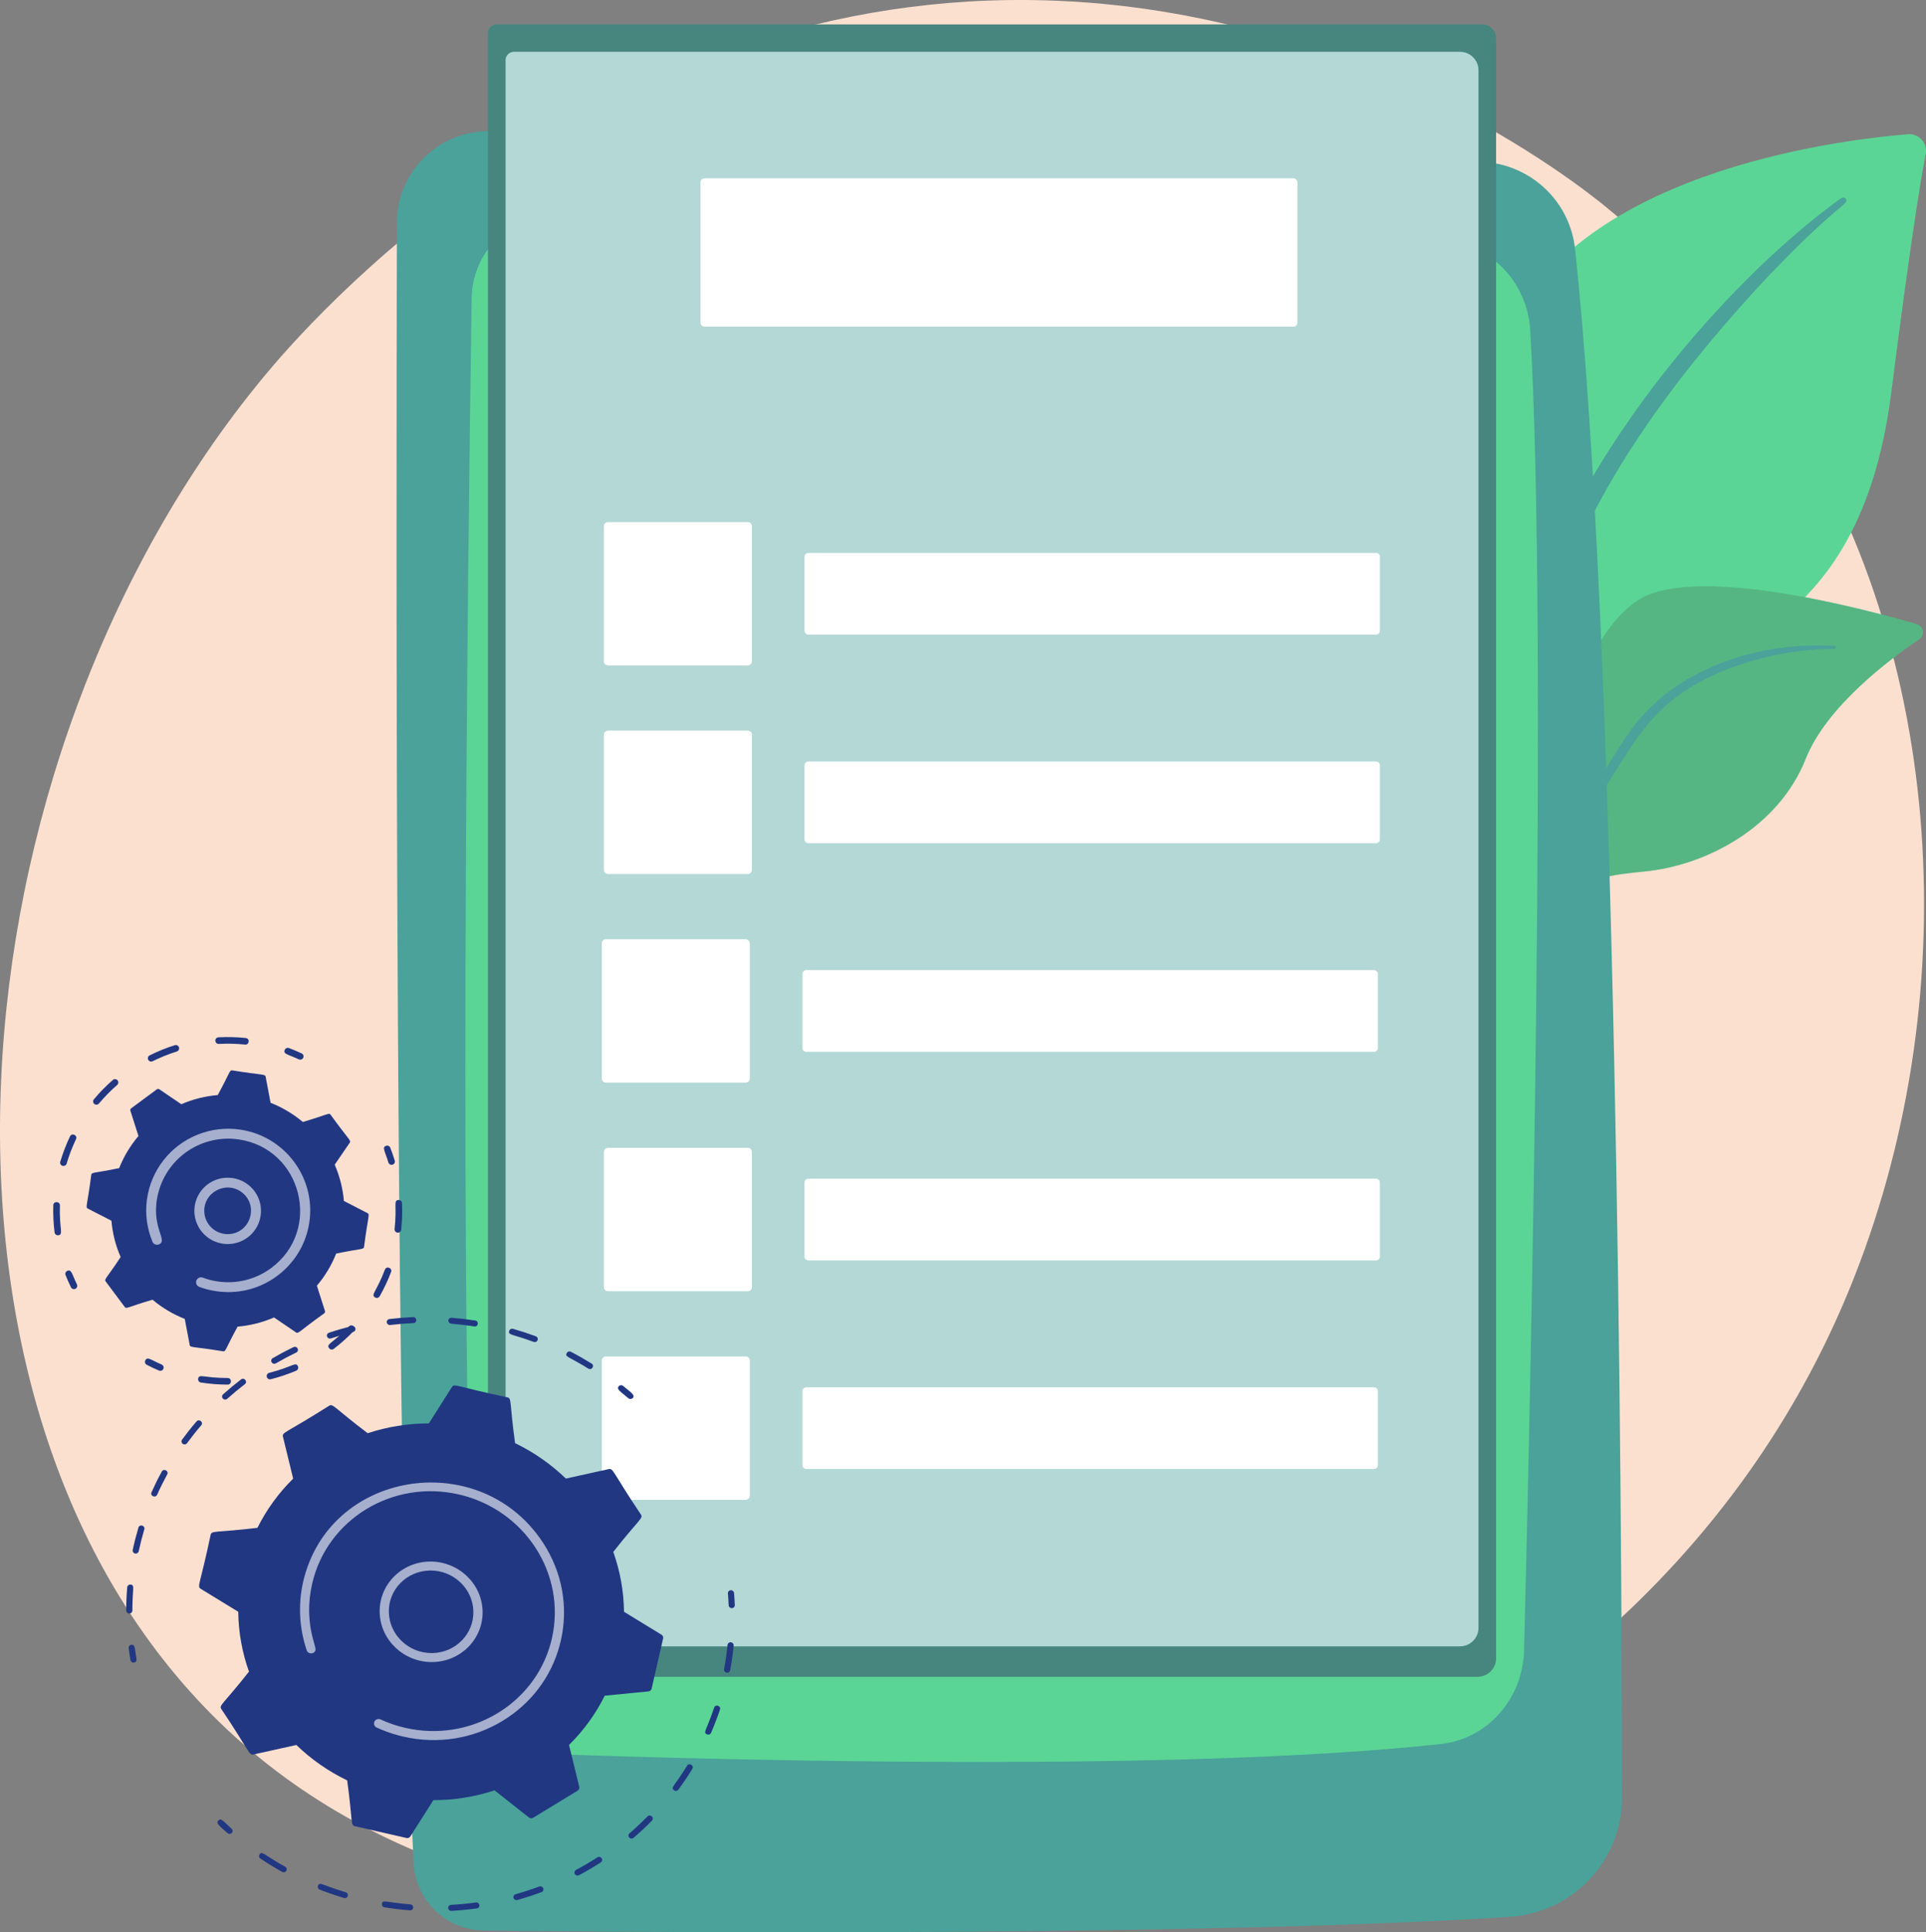 <svg width="302" height="303" viewBox="0 0 302 303" fill="none" xmlns="http://www.w3.org/2000/svg">
<rect x="0" y="0" width="302" height="303" fill="#808080" stroke="none"/>
<g clip-path="url(#clip0)">
<path d="M289.044 204.415C258.481 275.574 177.806 306.137 114.595 300.927C97.336 299.504 62.61 296.641 35.496 271.1C-16.575 222.054 -8.555 119.525 41.291 59.164C47.711 51.389 92.143 -0.692 161.384 0.005C212.078 0.516 247.66 29.041 251.988 32.595C257.453 37.084 269.509 47.751 280.373 64.675C305.898 104.439 308.143 159.952 289.044 204.415Z" fill="#FBE0D0"/>
<path d="M237.754 142.698C237.754 142.698 239.958 115.151 253.429 109.108C266.9 103.066 291.538 100.962 296.55 61.602C299.483 38.553 301.112 28.516 301.951 24.152C302.028 23.755 302.012 23.346 301.904 22.957C301.796 22.568 301.599 22.209 301.329 21.908C301.058 21.608 300.721 21.374 300.345 21.224C299.968 21.075 299.562 21.015 299.158 21.048C286.888 22.064 246.83 27.324 235.867 53.053C222.872 83.556 237.754 142.698 237.754 142.698Z" fill="#5BD595"/>
<path d="M288.709 31.062C274.278 41.434 256.843 60.626 246.54 80.553C245.14 83.868 241.325 90.834 238.652 103.627C236.343 114.291 235.744 125.745 236.396 133.443C236.415 133.676 236.527 133.892 236.707 134.044C236.887 134.195 237.119 134.269 237.354 134.249C238.193 134.178 238.176 133.285 238.165 133.312C237.865 120.252 240.216 104.278 245.485 90.19C252.141 72.911 264.655 56.784 277.264 43.312L278.56 41.987C288.294 31.884 290.111 31.989 289.388 31.14C289.305 31.045 289.189 30.985 289.063 30.97C288.938 30.956 288.811 30.989 288.709 31.062Z" fill="#4AA29A"/>
<path d="M211.843 193.423C210.037 194.084 230.376 173.403 239.696 138.587C244.088 122.18 246.298 101.284 256.676 94.219C265.313 88.335 291.889 95.357 300.565 97.879C300.808 97.949 301.026 98.087 301.193 98.276C301.36 98.465 301.47 98.698 301.509 98.946C301.548 99.195 301.516 99.45 301.415 99.681C301.315 99.912 301.15 100.11 300.941 100.252C296.333 103.361 286.395 110.788 283.154 118.973C278.884 129.763 267.543 135.736 257.849 136.668C248.155 137.6 242.67 138.909 236.471 153.556C230.273 168.203 216.971 191.539 211.843 193.423Z" fill="#5BD595"/>
<path opacity="0.2" d="M211.843 193.423C210.037 194.084 230.376 173.403 239.696 138.587C244.088 122.18 246.298 101.284 256.676 94.219C265.313 88.335 291.889 95.357 300.565 97.879C300.808 97.949 301.026 98.087 301.193 98.276C301.36 98.465 301.47 98.698 301.509 98.946C301.548 99.195 301.516 99.45 301.415 99.681C301.315 99.912 301.15 100.11 300.941 100.252C296.333 103.361 286.395 110.788 283.154 118.973C278.884 129.763 267.543 135.736 257.849 136.668C248.155 137.6 242.67 138.909 236.471 153.556C230.273 168.203 216.971 191.539 211.843 193.423Z" fill="#404040"/>
<path d="M287.635 101.288C276.307 100.593 263.668 104.468 256.524 113.447L255.848 114.304C254.285 116.317 245.104 130.823 239.57 143.063C239.554 143.099 239.544 143.138 239.543 143.178C239.542 143.218 239.548 143.258 239.563 143.295C239.577 143.332 239.598 143.366 239.625 143.395C239.653 143.424 239.686 143.447 239.722 143.463C239.794 143.494 239.875 143.497 239.949 143.471C240.023 143.444 240.084 143.391 240.12 143.322C243.802 136.465 248.965 127.822 253.03 121.381C257.405 114.347 260.448 109.586 269.166 105.632C278.851 101.402 287.645 101.771 287.619 101.774C287.682 101.772 287.741 101.747 287.785 101.703C287.829 101.659 287.855 101.6 287.857 101.538C287.859 101.476 287.837 101.416 287.796 101.369C287.754 101.323 287.697 101.294 287.635 101.288Z" fill="#4AA29A"/>
<path d="M75.374 20.618C71.793 20.931 68.46 22.568 66.029 25.206C63.599 27.844 62.248 31.292 62.24 34.873C62.111 80.256 61.898 236.792 64.867 292.197C65.018 295.024 66.244 297.687 68.296 299.646C70.348 301.605 73.072 302.711 75.914 302.741C105.099 303.054 189.048 303.628 236.707 300.592C241.487 300.292 245.973 298.188 249.251 294.707C252.528 291.227 254.35 286.634 254.345 281.862C254.288 234.232 253.523 100.279 246.973 39.05C246.593 35.496 244.976 32.186 242.403 29.695C239.829 27.205 236.461 25.69 232.884 25.415C201.053 22.941 116.527 17.052 75.374 20.618Z" fill="#4AA29A"/>
<path d="M73.957 46.767C73.384 85.587 71.752 214.727 74.6 262.39C75.017 269.357 80.45 274.857 87.158 275.09C114.777 276.049 185.602 277.904 225.96 273.481C233.227 272.685 238.779 266.41 238.974 258.813C239.984 219.196 242.71 98.917 239.942 51.787C239.5 44.268 233.734 38.269 226.505 37.784C196.6 35.776 119.807 31.147 85.494 33.996C79.046 34.529 74.056 40.045 73.957 46.767Z" fill="#5BD595"/>
<path d="M140.685 27.367C140.696 27.882 140.904 28.374 141.268 28.741C141.632 29.108 142.123 29.322 142.641 29.338C147.954 29.498 162.926 29.955 169.618 30.195C169.925 30.206 170.232 30.147 170.513 30.022C170.795 29.897 171.044 29.71 171.241 29.474C171.439 29.239 171.58 28.962 171.654 28.664C171.727 28.366 171.732 28.055 171.667 27.755C171.644 27.714 171.472 26.066 169.782 25.949C165.256 25.635 151.599 24.79 142.576 25.309C140.728 25.416 140.627 27.515 140.685 27.367Z" fill="#1F5AA9"/>
<path d="M77.895 3.832H232.416C232.992 3.832 233.545 4.06 233.953 4.466C234.36 4.872 234.589 5.422 234.589 5.996V260.05C234.589 260.817 234.283 261.553 233.738 262.095C233.194 262.638 232.455 262.943 231.685 262.943H79.416C78.645 262.943 77.907 262.638 77.362 262.095C76.818 261.553 76.512 260.817 76.512 260.05V5.211C76.512 4.845 76.657 4.495 76.917 4.236C77.176 3.978 77.528 3.832 77.895 3.832Z" fill="#4AA29A"/>
<path opacity="0.3" d="M77.895 3.832H232.416C232.992 3.832 233.545 4.06 233.953 4.466C234.36 4.872 234.589 5.422 234.589 5.996V260.05C234.589 260.817 234.283 261.553 233.738 262.095C233.194 262.638 232.455 262.943 231.685 262.943H79.416C78.645 262.943 77.907 262.638 77.362 262.095C76.818 261.553 76.512 260.817 76.512 260.05V5.211C76.512 4.845 76.657 4.495 76.917 4.236C77.176 3.978 77.528 3.832 77.895 3.832Z" fill="#404040"/>
<path d="M80.583 8.125H228.924C229.694 8.125 230.433 8.43 230.977 8.972C231.522 9.515 231.828 10.25 231.828 11.018V255.278C231.828 256.045 231.522 256.781 230.977 257.323C230.433 257.866 229.694 258.17 228.924 258.17H82.183C81.413 258.17 80.674 257.866 80.13 257.323C79.585 256.781 79.279 256.045 79.279 255.278V9.424C79.279 9.079 79.417 8.749 79.661 8.505C79.906 8.262 80.237 8.125 80.583 8.125Z" fill="#4AA29A"/>
<path opacity="0.58" d="M80.583 8.125H228.924C229.694 8.125 230.433 8.43 230.977 8.972C231.522 9.515 231.828 10.25 231.828 11.018V255.278C231.828 256.045 231.522 256.781 230.977 257.323C230.433 257.866 229.694 258.17 228.924 258.17H82.183C81.413 258.17 80.674 257.866 80.13 257.323C79.585 256.781 79.279 256.045 79.279 255.278V9.424C79.279 9.079 79.417 8.749 79.661 8.505C79.906 8.262 80.237 8.125 80.583 8.125Z" fill="white"/>
<path d="M202.793 27.963H110.483C110.124 27.963 109.834 28.252 109.834 28.609V50.585C109.834 50.942 110.124 51.231 110.483 51.231H202.793C203.151 51.231 203.441 50.942 203.441 50.585V28.609C203.441 28.252 203.151 27.963 202.793 27.963Z" fill="white"/>
<path d="M215.447 152.125H126.428C126.095 152.125 125.824 152.394 125.824 152.727V164.339C125.824 164.671 126.095 164.941 126.428 164.941H215.447C215.78 164.941 216.051 164.671 216.051 164.339V152.727C216.051 152.394 215.78 152.125 215.447 152.125Z" fill="white"/>
<path d="M116.927 147.289H95.004C94.648 147.289 94.359 147.576 94.359 147.931V169.132C94.359 169.487 94.648 169.774 95.004 169.774H116.927C117.282 169.774 117.571 169.487 117.571 169.132V147.931C117.571 147.576 117.282 147.289 116.927 147.289Z" fill="white"/>
<path d="M215.771 119.414H126.752C126.419 119.414 126.148 119.683 126.148 120.016V131.628C126.148 131.961 126.419 132.23 126.752 132.23H215.771C216.105 132.23 216.375 131.961 216.375 131.628V120.016C216.375 119.683 216.105 119.414 215.771 119.414Z" fill="white"/>
<path d="M117.253 114.578H95.33C94.974 114.578 94.686 114.865 94.686 115.22V136.421C94.686 136.776 94.974 137.063 95.33 137.063H117.253C117.609 137.063 117.897 136.776 117.897 136.421V115.22C117.897 114.865 117.609 114.578 117.253 114.578Z" fill="white"/>
<path d="M215.447 217.545H126.428C126.095 217.545 125.824 217.814 125.824 218.147V229.759C125.824 230.091 126.095 230.361 126.428 230.361H215.447C215.78 230.361 216.051 230.091 216.051 229.759V218.147C216.051 217.814 215.78 217.545 215.447 217.545Z" fill="white"/>
<path d="M116.927 212.711H95.004C94.648 212.711 94.359 212.998 94.359 213.353V234.554C94.359 234.908 94.648 235.196 95.004 235.196H116.927C117.282 235.196 117.571 234.908 117.571 234.554V213.353C117.571 212.998 117.282 212.711 116.927 212.711Z" fill="white"/>
<path d="M215.771 184.834H126.752C126.419 184.834 126.148 185.103 126.148 185.436V197.048C126.148 197.38 126.419 197.65 126.752 197.65H215.771C216.105 197.65 216.375 197.38 216.375 197.048V185.436C216.375 185.103 216.105 184.834 215.771 184.834Z" fill="white"/>
<path d="M117.253 180H95.33C94.974 180 94.686 180.287 94.686 180.642V201.843C94.686 202.197 94.974 202.485 95.33 202.485H117.253C117.609 202.485 117.897 202.197 117.897 201.843V180.642C117.897 180.287 117.609 180 117.253 180Z" fill="white"/>
<path d="M215.771 86.703H126.752C126.419 86.703 126.148 86.972 126.148 87.305V98.917C126.148 99.249 126.419 99.519 126.752 99.519H215.771C216.105 99.519 216.375 99.249 216.375 98.917V87.305C216.375 86.972 216.105 86.703 215.771 86.703Z" fill="white"/>
<path d="M117.253 81.867H95.33C94.974 81.867 94.686 82.154 94.686 82.509V103.71C94.686 104.065 94.974 104.352 95.33 104.352H117.253C117.609 104.352 117.897 104.065 117.897 103.71V82.509C117.897 82.154 117.609 81.867 117.253 81.867Z" fill="white"/>
<path d="M20.806 260.706C20.717 260.683 20.637 260.635 20.575 260.567C20.513 260.5 20.472 260.417 20.456 260.327C20.347 259.708 20.253 259.076 20.171 258.448C20.164 258.387 20.169 258.324 20.186 258.264C20.203 258.205 20.231 258.149 20.27 258.101C20.309 258.052 20.357 258.012 20.412 257.982C20.467 257.952 20.527 257.934 20.589 257.928C21.226 257.853 21.114 258.504 21.403 260.182C21.415 260.243 21.413 260.306 21.399 260.367C21.385 260.428 21.359 260.485 21.322 260.536C21.286 260.586 21.239 260.629 21.185 260.661C21.132 260.693 21.072 260.714 21.01 260.723C20.942 260.732 20.872 260.727 20.806 260.706Z" fill="#213782"/>
<path d="M19.795 252.546C19.795 251.337 19.847 250.115 19.947 248.912C19.952 248.85 19.97 248.79 19.999 248.735C20.028 248.68 20.068 248.631 20.116 248.592C20.164 248.552 20.22 248.522 20.28 248.504C20.339 248.486 20.402 248.48 20.464 248.487C21.186 248.556 20.762 248.998 20.756 252.558C20.756 252.62 20.743 252.681 20.718 252.738C20.694 252.795 20.658 252.847 20.613 252.89C20.568 252.933 20.515 252.967 20.457 252.989C20.399 253.012 20.337 253.023 20.275 253.021C20.148 253.021 20.027 252.971 19.937 252.882C19.847 252.793 19.796 252.672 19.795 252.546ZM20.806 243.073C21.059 241.882 21.366 240.692 21.705 239.553C21.886 238.942 22.803 239.24 22.628 239.825C22.29 240.957 21.996 242.114 21.748 243.275C21.716 243.394 21.639 243.497 21.534 243.561C21.428 243.625 21.302 243.647 21.181 243.621C21.059 243.595 20.953 243.523 20.884 243.421C20.814 243.319 20.786 243.194 20.806 243.073ZM23.755 234.017C24.247 232.916 24.79 231.82 25.37 230.759C25.67 230.213 26.517 230.665 26.22 231.208C25.652 232.248 25.119 233.322 24.637 234.402C24.383 234.97 23.502 234.583 23.755 234.017ZM28.66 226.416C28.608 226.381 28.564 226.336 28.531 226.284C28.497 226.232 28.474 226.174 28.463 226.113C28.453 226.052 28.454 225.989 28.468 225.929C28.482 225.868 28.508 225.811 28.545 225.761C29.259 224.787 30.023 223.821 30.815 222.901C31.223 222.428 31.961 223.037 31.554 223.51C30.778 224.411 30.033 225.355 29.33 226.313C29.254 226.414 29.142 226.481 29.016 226.501C28.891 226.52 28.763 226.49 28.66 226.416ZM34.95 219.319C34.907 219.274 34.874 219.221 34.852 219.163C34.83 219.105 34.819 219.044 34.822 218.982C34.824 218.92 34.839 218.859 34.865 218.803C34.891 218.747 34.929 218.697 34.975 218.655C35.88 217.842 36.83 217.054 37.799 216.312C38.298 215.934 38.895 216.674 38.398 217.055C37.45 217.781 36.52 218.553 35.632 219.35C35.537 219.435 35.412 219.479 35.285 219.473C35.157 219.467 35.037 219.412 34.95 219.319ZM42.886 213.846C42.766 213.813 42.663 213.736 42.598 213.63C42.564 213.577 42.542 213.518 42.532 213.456C42.522 213.395 42.524 213.331 42.539 213.271C42.554 213.21 42.582 213.153 42.62 213.103C42.657 213.053 42.705 213.012 42.76 212.981C43.818 212.365 44.913 211.784 46.019 211.249C46.134 211.194 46.266 211.186 46.386 211.227C46.507 211.267 46.607 211.353 46.665 211.466C46.694 211.521 46.711 211.581 46.716 211.642C46.72 211.704 46.713 211.766 46.693 211.825C46.673 211.883 46.642 211.937 46.601 211.984C46.559 212.03 46.51 212.068 46.453 212.094C45.374 212.616 44.3 213.186 43.263 213.789C43.207 213.823 43.145 213.846 43.08 213.856C43.015 213.866 42.949 213.863 42.886 213.846ZM51.612 209.892C51.537 209.872 51.469 209.834 51.412 209.782C51.355 209.729 51.312 209.665 51.286 209.592C51.264 209.534 51.255 209.472 51.259 209.411C51.262 209.349 51.278 209.288 51.305 209.233C51.332 209.177 51.37 209.127 51.417 209.087C51.464 209.046 51.519 209.015 51.578 208.996C52.742 208.604 53.938 208.254 55.131 207.953C55.254 207.921 55.385 207.939 55.495 208.002C55.605 208.065 55.686 208.169 55.72 208.291C55.737 208.35 55.741 208.413 55.733 208.474C55.724 208.535 55.704 208.594 55.672 208.648C55.641 208.701 55.599 208.747 55.549 208.784C55.499 208.821 55.442 208.847 55.381 208.862C54.212 209.157 53.041 209.5 51.899 209.885C51.806 209.916 51.706 209.919 51.612 209.892ZM60.646 207.372C60.638 207.31 60.642 207.248 60.658 207.188C60.674 207.128 60.702 207.072 60.741 207.023C60.779 206.975 60.827 206.934 60.881 206.904C60.936 206.874 60.996 206.855 61.058 206.848C62.281 206.699 63.528 206.595 64.764 206.54C65.401 206.513 65.453 207.45 64.82 207.478C63.608 207.532 62.386 207.634 61.188 207.78C61.062 207.796 60.935 207.762 60.833 207.686C60.732 207.61 60.665 207.497 60.646 207.372ZM92.247 214.612C89.175 212.709 88.534 212.805 88.871 212.178C88.932 212.066 89.034 211.983 89.157 211.946C89.279 211.91 89.41 211.924 89.523 211.984C90.621 212.552 91.71 213.174 92.76 213.824C93.296 214.155 92.79 214.948 92.247 214.612ZM70.303 207.077C70.307 207.015 70.324 206.955 70.352 206.899C70.381 206.843 70.42 206.794 70.468 206.754C70.515 206.713 70.571 206.683 70.63 206.664C70.69 206.646 70.753 206.639 70.815 206.645C72.047 206.743 73.292 206.89 74.517 207.077C75.146 207.176 75.003 208.103 74.375 208.005C73.18 207.817 71.955 207.673 70.748 207.572C70.624 207.563 70.508 207.507 70.425 207.414C70.341 207.322 70.297 207.201 70.302 207.077H70.303ZM83.652 210.419C80.261 209.168 79.645 209.389 79.843 208.704C79.968 208.271 80.495 208.379 80.435 208.379C81.63 208.719 82.825 209.109 83.982 209.535C84.044 209.553 84.103 209.583 84.152 209.625C84.202 209.666 84.243 209.717 84.273 209.774C84.302 209.832 84.319 209.895 84.323 209.959C84.326 210.024 84.317 210.089 84.294 210.149C84.272 210.21 84.237 210.265 84.192 210.312C84.147 210.358 84.093 210.395 84.033 210.42C83.973 210.445 83.909 210.457 83.844 210.456C83.779 210.455 83.715 210.44 83.656 210.414L83.652 210.419Z" fill="#213782"/>
<path d="M98.535 219.276C97.325 218.213 96.606 217.882 97.02 217.393C97.103 217.297 97.22 217.237 97.346 217.226C97.473 217.215 97.599 217.254 97.697 217.335C98.993 218.384 99.63 218.791 99.218 219.245C99.094 219.381 98.739 219.45 98.535 219.276Z" fill="#213782"/>
<path d="M114.614 252.167C114.515 252.141 114.428 252.084 114.364 252.005C114.299 251.926 114.262 251.829 114.257 251.727C114.231 251.11 114.191 250.485 114.14 249.872C114.135 249.81 114.143 249.748 114.162 249.689C114.182 249.63 114.213 249.575 114.254 249.529C114.295 249.482 114.345 249.444 114.401 249.417C114.457 249.39 114.518 249.374 114.58 249.37C114.706 249.361 114.831 249.401 114.928 249.482C115.024 249.563 115.086 249.678 115.098 249.803C115.151 250.43 115.191 251.067 115.218 251.698C115.22 251.76 115.21 251.822 115.188 251.88C115.166 251.938 115.132 251.991 115.089 252.036C115.046 252.081 114.995 252.117 114.938 252.142C114.881 252.167 114.819 252.18 114.757 252.181C114.709 252.183 114.661 252.179 114.614 252.167Z" fill="#213782"/>
<path d="M53.932 297.632C52.653 297.248 51.377 296.807 50.137 296.32C50.079 296.298 50.025 296.265 49.98 296.222C49.934 296.18 49.898 296.129 49.873 296.072C49.847 296.015 49.833 295.954 49.832 295.892C49.83 295.83 49.841 295.768 49.863 295.71C50.136 295.032 50.465 295.611 54.209 296.735C54.269 296.752 54.325 296.78 54.374 296.819C54.423 296.858 54.464 296.906 54.494 296.96C54.524 297.015 54.544 297.075 54.551 297.137C54.557 297.199 54.552 297.261 54.535 297.321C54.397 297.754 53.874 297.639 53.932 297.632ZM59.886 298.553C59.995 297.833 60.47 298.33 64.34 298.636C64.467 298.645 64.585 298.703 64.668 298.798C64.752 298.892 64.795 299.016 64.787 299.142C64.782 299.205 64.765 299.265 64.737 299.321C64.708 299.376 64.669 299.425 64.621 299.466C64.573 299.506 64.518 299.536 64.459 299.555C64.399 299.574 64.336 299.581 64.274 299.575C62.95 299.467 61.609 299.309 60.29 299.096C60.228 299.087 60.168 299.066 60.114 299.033C60.059 299.001 60.012 298.959 59.975 298.908C59.937 298.858 59.91 298.8 59.895 298.739C59.88 298.678 59.877 298.615 59.886 298.553ZM44.242 293.541C43.081 292.892 41.932 292.191 40.827 291.449C40.775 291.416 40.731 291.372 40.697 291.321C40.662 291.27 40.638 291.212 40.626 291.152C40.614 291.091 40.614 291.029 40.627 290.969C40.639 290.908 40.663 290.851 40.698 290.8C41.116 290.2 41.306 290.835 44.712 292.731C44.766 292.761 44.815 292.801 44.853 292.849C44.892 292.898 44.921 292.954 44.938 293.013C44.956 293.073 44.961 293.135 44.954 293.197C44.946 293.259 44.927 293.318 44.896 293.372C44.831 293.48 44.727 293.558 44.605 293.589C44.483 293.621 44.353 293.604 44.243 293.541H44.242ZM70.626 299.636C70.53 299.61 70.444 299.556 70.38 299.479C70.316 299.403 70.278 299.309 70.27 299.21C70.266 299.148 70.275 299.086 70.295 299.027C70.316 298.969 70.348 298.915 70.389 298.869C70.431 298.823 70.481 298.785 70.538 298.759C70.594 298.733 70.655 298.718 70.717 298.715C72.021 298.642 73.334 298.516 74.622 298.337C74.748 298.319 74.875 298.351 74.978 298.425C75.08 298.5 75.15 298.612 75.17 298.737C75.18 298.798 75.177 298.86 75.161 298.92C75.146 298.98 75.119 299.037 75.082 299.086C75.044 299.136 74.997 299.177 74.943 299.208C74.89 299.239 74.83 299.259 74.768 299.267C73.454 299.45 72.113 299.579 70.782 299.652C70.73 299.655 70.678 299.649 70.627 299.636H70.626ZM80.856 297.947C80.777 297.925 80.705 297.884 80.646 297.828C80.587 297.771 80.543 297.7 80.519 297.622C80.501 297.563 80.495 297.5 80.502 297.439C80.509 297.377 80.528 297.317 80.558 297.263C80.589 297.209 80.63 297.162 80.679 297.124C80.728 297.086 80.784 297.058 80.844 297.042C82.094 296.694 83.343 296.285 84.559 295.835C84.678 295.791 84.809 295.795 84.926 295.846C85.042 295.897 85.134 295.991 85.181 296.108C85.204 296.166 85.216 296.227 85.214 296.289C85.213 296.35 85.199 296.411 85.174 296.468C85.148 296.524 85.112 296.575 85.067 296.617C85.021 296.659 84.968 296.692 84.91 296.713C83.669 297.174 82.394 297.588 81.119 297.946C81.034 297.969 80.943 297.97 80.858 297.947H80.856ZM90.435 294.101C90.373 294.084 90.314 294.056 90.264 294.016C90.213 293.977 90.17 293.928 90.138 293.872C90.108 293.819 90.088 293.76 90.081 293.698C90.073 293.637 90.078 293.575 90.096 293.515C90.113 293.456 90.142 293.401 90.181 293.353C90.22 293.305 90.268 293.265 90.323 293.236C91.462 292.627 92.588 291.964 93.67 291.262C93.777 291.194 93.907 291.17 94.031 291.195C94.156 291.221 94.266 291.293 94.337 291.398C94.372 291.448 94.397 291.506 94.409 291.566C94.422 291.627 94.422 291.689 94.41 291.749C94.398 291.81 94.374 291.867 94.339 291.918C94.305 291.97 94.26 292.013 94.208 292.047C93.103 292.761 91.955 293.438 90.793 294.06C90.683 294.118 90.556 294.133 90.436 294.101H90.435ZM98.902 288.298C98.812 288.273 98.731 288.223 98.668 288.154C98.626 288.109 98.593 288.055 98.573 287.997C98.552 287.939 98.543 287.877 98.546 287.815C98.55 287.753 98.566 287.693 98.594 287.637C98.621 287.582 98.66 287.532 98.707 287.492C99.679 286.654 100.627 285.761 101.525 284.849C101.614 284.76 101.735 284.709 101.862 284.707C101.989 284.705 102.111 284.752 102.204 284.839C102.25 284.88 102.287 284.931 102.312 284.987C102.338 285.043 102.353 285.104 102.355 285.166C102.356 285.228 102.346 285.29 102.323 285.347C102.301 285.405 102.267 285.458 102.223 285.502C101.307 286.437 100.341 287.342 99.347 288.2C99.286 288.251 99.214 288.286 99.137 288.304C99.06 288.321 98.98 288.319 98.903 288.298H98.902ZM105.696 280.741C105.089 280.308 105.74 280.15 107.733 276.896C108.059 276.365 108.885 276.854 108.56 277.385C107.88 278.495 107.148 279.59 106.367 280.64C106.291 280.741 106.178 280.808 106.053 280.826C105.928 280.845 105.8 280.814 105.698 280.741H105.696ZM110.866 271.975C110.178 271.685 110.772 271.393 111.98 267.778C112.176 267.192 113.091 267.489 112.895 268.078C112.483 269.312 112.012 270.541 111.497 271.732C111.446 271.847 111.351 271.938 111.233 271.984C111.115 272.03 110.984 272.028 110.868 271.978L110.866 271.975ZM113.886 262.291C113.77 262.261 113.67 262.188 113.605 262.088C113.541 261.988 113.516 261.867 113.537 261.75C113.769 260.494 113.952 259.216 114.08 257.955C114.087 257.893 114.106 257.833 114.136 257.779C114.166 257.725 114.206 257.677 114.255 257.638C114.304 257.599 114.36 257.57 114.42 257.553C114.48 257.536 114.543 257.531 114.605 257.538C114.731 257.55 114.847 257.611 114.929 257.708C115.01 257.805 115.05 257.93 115.039 258.056C114.912 259.342 114.727 260.645 114.49 261.929C114.477 261.99 114.453 262.048 114.419 262.1C114.384 262.151 114.339 262.196 114.287 262.23C114.235 262.265 114.177 262.289 114.116 262.301C114.054 262.312 113.991 262.312 113.93 262.3C113.915 262.299 113.901 262.298 113.887 262.294L113.886 262.291Z" fill="#213782"/>
<path d="M35.668 287.456C34.421 286.348 33.804 285.914 34.242 285.481C34.697 285.029 35.034 285.63 36.311 286.765C36.358 286.806 36.397 286.855 36.424 286.911C36.451 286.967 36.467 287.027 36.47 287.089C36.473 287.151 36.464 287.213 36.443 287.271C36.422 287.329 36.389 287.383 36.347 287.428C36.26 287.52 36.14 287.574 36.014 287.579C35.887 287.585 35.763 287.541 35.668 287.456Z" fill="#213782"/>
<path d="M39.756 275.126L46.468 273.639C48.81 275.903 51.501 277.777 54.438 279.193C55.331 285.692 54.931 286.212 55.654 286.377L63.733 288.227C63.847 288.254 63.967 288.245 64.075 288.201C64.184 288.158 64.276 288.081 64.339 287.983L67.952 282.288C71.211 282.291 74.45 281.772 77.544 280.751L82.942 285.012C83.034 285.083 83.146 285.126 83.262 285.133C83.378 285.141 83.494 285.113 83.594 285.054L90.581 280.797C90.68 280.737 90.757 280.647 90.802 280.541C90.846 280.434 90.855 280.316 90.827 280.204L89.227 273.631C91.509 271.383 93.401 268.775 94.825 265.911L101.686 265.233C101.802 265.223 101.911 265.176 101.999 265.1C102.087 265.024 102.149 264.922 102.176 264.809L103.976 256.94C104.001 256.826 103.99 256.708 103.944 256.601C103.898 256.494 103.819 256.405 103.719 256.345L97.844 252.75C97.807 249.55 97.239 246.378 96.162 243.363C100.251 238.169 100.89 238.109 100.496 237.499C96.022 230.834 96.181 230.215 95.446 230.377L88.733 231.864C86.391 229.6 83.701 227.724 80.763 226.308C79.87 219.815 80.27 219.29 79.548 219.123C71.489 217.423 71.25 216.905 70.857 217.517L67.248 223.214C63.988 223.21 60.749 223.728 57.655 224.749C52.36 220.745 52.231 220.064 51.601 220.448C44.762 224.776 44.194 224.587 44.367 225.297L45.968 231.871C43.686 234.117 41.794 236.724 40.369 239.587C33.841 240.369 33.19 239.972 33.026 240.69C31.385 248.508 30.846 248.766 31.482 249.155L37.356 252.75C37.394 255.95 37.963 259.121 39.04 262.136C34.964 267.308 34.31 267.387 34.705 268.001C39.179 274.671 39.02 275.29 39.756 275.126Z" fill="#213782"/>
<path opacity="0.6" d="M59.534 252.882C59.411 248.536 62.928 244.942 67.377 244.874C71.826 244.806 75.546 248.281 75.671 252.627C75.796 256.972 72.278 260.566 67.829 260.634C63.376 260.706 59.656 257.226 59.534 252.882ZM67.414 246.281C63.803 246.338 60.87 249.236 60.974 252.859C61.076 256.43 64.131 259.286 67.785 259.227C71.44 259.167 74.329 256.216 74.225 252.647C74.122 249.078 71.061 246.22 67.414 246.28V246.281Z" fill="white"/>
<path opacity="0.6" d="M62.415 272.119C61.265 271.809 60.143 271.402 59.062 270.904C58.909 270.835 58.786 270.715 58.714 270.564C58.641 270.414 58.625 270.242 58.667 270.081C58.677 270.041 58.691 270.003 58.709 269.966C58.792 269.796 58.939 269.666 59.119 269.603C59.298 269.54 59.495 269.551 59.666 269.632C60.913 270.205 62.215 270.648 63.553 270.954C73.656 273.268 83.71 267.353 86.345 257.7C86.413 257.453 86.475 257.204 86.532 256.952C88.856 246.798 82.273 236.716 71.929 234.346C61.585 231.976 51.27 238.221 48.948 248.352C47.569 254.381 49.643 258.139 49.473 258.763C49.289 259.436 48.317 259.452 48.092 258.789C46.825 255.055 46.703 251.03 47.741 247.227C52.357 230.32 75.571 227.099 85.205 242.012C88.17 246.603 89.141 252.024 87.938 257.279C87.876 257.552 87.808 257.82 87.735 258.089C86.397 262.992 83.262 267.142 78.838 269.837C74.174 272.68 68.633 273.565 63.237 272.326C62.962 272.268 62.684 272.193 62.415 272.119Z" fill="white"/>
<path d="M23.916 203.814C25.425 205.084 27.133 206.101 28.971 206.824L29.744 210.907C29.83 211.36 30.19 211.124 34.984 211.905C35.427 211.97 35.31 211.587 37.257 208.035C39.226 207.869 41.155 207.383 42.967 206.598L46.414 208.942C46.798 209.203 46.88 208.778 50.829 205.958C50.886 205.915 50.929 205.856 50.951 205.788C50.972 205.721 50.973 205.648 50.951 205.58L49.688 201.618C50.963 200.114 51.983 198.413 52.709 196.582C56.611 195.765 57.017 195.975 57.084 195.526C57.717 190.628 58.029 190.445 57.627 190.238L53.922 188.328C53.755 186.367 53.268 184.445 52.481 182.64L54.836 179.203C55.097 178.823 54.671 178.74 51.839 174.806C51.574 174.45 51.396 174.793 47.482 175.943C45.972 174.673 44.264 173.656 42.426 172.933L41.654 168.851C41.568 168.396 41.207 168.635 36.413 167.852C35.973 167.787 36.093 168.152 34.142 171.722C32.172 171.888 30.243 172.374 28.43 173.159L24.987 170.818C24.928 170.778 24.858 170.758 24.787 170.759C24.715 170.76 24.646 170.784 24.589 170.826L20.569 173.803C20.512 173.845 20.469 173.904 20.447 173.972C20.425 174.04 20.425 174.113 20.447 174.181L21.711 178.142C20.434 179.646 19.413 181.347 18.686 183.179C14.784 183.997 14.377 183.787 14.311 184.235C13.678 189.131 13.366 189.321 13.768 189.522L17.473 191.431C17.64 193.393 18.128 195.314 18.916 197.12C16.737 200.445 16.298 200.583 16.57 200.95L19.559 204.953C19.826 205.309 20.021 204.958 23.916 203.814Z" fill="#213782"/>
<path opacity="0.6" d="M30.503 190.408C30.399 189.384 30.602 188.353 31.087 187.444C31.571 186.535 32.316 185.79 33.225 185.303C34.135 184.815 35.169 184.607 36.197 184.705C37.225 184.803 38.201 185.203 39.002 185.853C39.802 186.503 40.391 187.375 40.694 188.359C40.996 189.343 41 190.394 40.703 191.379C40.406 192.365 39.823 193.241 39.027 193.896C38.23 194.551 37.257 194.957 36.229 195.061C34.851 195.199 33.473 194.787 32.4 193.914C31.326 193.042 30.644 191.781 30.503 190.408ZM32.049 190.25C32.149 191.213 32.628 192.097 33.381 192.709C34.135 193.321 35.101 193.61 36.069 193.513C39.298 193.189 40.539 189.099 38.013 187.049C35.487 184.998 31.723 187.012 32.049 190.25Z" fill="white"/>
<path d="M11.136 201.878C10.827 201.252 10.539 200.604 10.279 199.952C10.254 199.889 10.241 199.822 10.242 199.754C10.243 199.686 10.258 199.619 10.284 199.557C10.311 199.494 10.35 199.438 10.399 199.391C10.448 199.343 10.506 199.306 10.569 199.281C11.239 199.015 11.271 199.806 12.068 201.423C12.125 201.545 12.131 201.685 12.086 201.813C12.041 201.94 11.947 202.044 11.825 202.104C11.704 202.163 11.564 202.173 11.435 202.131C11.306 202.089 11.199 201.998 11.136 201.878Z" fill="#213782"/>
<path d="M8.557 193.258C8.38 191.847 8.313 190.425 8.356 189.004C8.378 188.319 9.416 188.354 9.394 189.036C9.277 192.81 9.998 193.601 9.136 193.707C9.069 193.715 9 193.71 8.934 193.692C8.869 193.674 8.807 193.644 8.753 193.602C8.7 193.56 8.655 193.508 8.621 193.449C8.587 193.39 8.566 193.325 8.557 193.258ZM9.802 182.821C9.671 182.783 9.56 182.693 9.494 182.573C9.428 182.453 9.413 182.311 9.452 182.18C9.856 180.816 10.366 179.485 10.979 178.201C11.273 177.584 12.211 178.026 11.916 178.644C11.327 179.88 10.836 181.16 10.448 182.472C10.305 182.952 9.74 182.83 9.802 182.821ZM14.984 173.216C14.912 173.198 14.845 173.163 14.788 173.115C14.735 173.071 14.692 173.018 14.661 172.958C14.629 172.897 14.61 172.832 14.603 172.764C14.597 172.696 14.605 172.628 14.625 172.563C14.646 172.498 14.679 172.438 14.723 172.386C15.637 171.297 16.635 170.279 17.708 169.343C17.812 169.259 17.945 169.219 18.079 169.23C18.213 169.241 18.337 169.304 18.425 169.405C18.514 169.505 18.56 169.636 18.553 169.77C18.547 169.904 18.489 170.03 18.391 170.121C17.358 171.022 16.396 172.001 15.515 173.05C15.451 173.125 15.368 173.18 15.274 173.21C15.18 173.24 15.079 173.242 14.984 173.216ZM23.567 166.454C23.465 166.427 23.374 166.369 23.306 166.289C23.238 166.209 23.196 166.111 23.186 166.006C23.175 165.902 23.197 165.797 23.248 165.705C23.299 165.614 23.377 165.54 23.471 165.493C24.748 164.857 26.073 164.323 27.434 163.895C27.564 163.86 27.701 163.877 27.819 163.941C27.936 164.005 28.024 164.112 28.064 164.239C28.105 164.366 28.094 164.504 28.035 164.623C27.975 164.743 27.872 164.835 27.746 164.881C26.437 165.292 25.163 165.806 23.935 166.417C23.821 166.475 23.689 166.488 23.566 166.454H23.567ZM33.767 163.208C33.76 163.071 33.808 162.938 33.9 162.836C33.992 162.735 34.121 162.674 34.258 162.666C35.683 162.592 37.113 162.628 38.533 162.775C39.213 162.841 39.111 163.873 38.424 163.803C37.058 163.663 35.682 163.63 34.311 163.704C34.242 163.708 34.174 163.697 34.109 163.674C34.044 163.651 33.985 163.615 33.934 163.569C33.883 163.522 33.842 163.467 33.813 163.404C33.785 163.342 33.768 163.275 33.766 163.206L33.767 163.208Z" fill="#213782"/>
<path d="M46.823 166.109C45.097 165.306 44.398 165.31 44.643 164.657C44.667 164.593 44.703 164.535 44.749 164.485C44.796 164.435 44.852 164.395 44.914 164.366C44.977 164.338 45.044 164.323 45.112 164.321C45.181 164.318 45.249 164.33 45.313 164.354C45.964 164.6 46.623 164.875 47.261 165.171C47.328 165.197 47.388 165.235 47.439 165.285C47.49 165.335 47.53 165.394 47.556 165.46C47.583 165.525 47.596 165.596 47.594 165.666C47.593 165.737 47.577 165.807 47.547 165.871C47.517 165.935 47.474 165.993 47.421 166.04C47.368 166.087 47.306 166.123 47.239 166.145C47.171 166.168 47.1 166.176 47.029 166.169C46.958 166.163 46.889 166.142 46.827 166.109H46.823Z" fill="#213782"/>
<path d="M60.895 182.274C60.342 180.451 59.874 179.941 60.527 179.688C60.59 179.663 60.658 179.651 60.727 179.652C60.795 179.654 60.862 179.669 60.924 179.696C60.987 179.723 61.043 179.763 61.09 179.812C61.138 179.861 61.175 179.919 61.199 179.982C61.453 180.631 61.685 181.302 61.888 181.974C61.911 182.04 61.921 182.11 61.917 182.18C61.912 182.25 61.893 182.318 61.862 182.38C61.83 182.442 61.786 182.498 61.732 182.542C61.678 182.587 61.616 182.621 61.549 182.641C61.482 182.662 61.411 182.668 61.342 182.66C61.272 182.653 61.205 182.631 61.143 182.597C61.082 182.562 61.029 182.516 60.986 182.461C60.944 182.405 60.913 182.342 60.895 182.274Z" fill="#213782"/>
<path d="M31.07 216.218C31.201 215.369 31.946 216.096 35.697 216.093C36.381 216.093 36.385 217.125 35.697 217.127C34.293 217.126 32.891 217.017 31.504 216.802C31.369 216.781 31.248 216.708 31.166 216.599C31.085 216.489 31.05 216.352 31.07 216.218ZM41.835 215.909C41.818 215.843 41.814 215.775 41.824 215.708C41.834 215.641 41.857 215.576 41.892 215.518C41.927 215.459 41.973 215.408 42.028 215.368C42.082 215.327 42.144 215.298 42.21 215.281C45.875 214.356 46.382 213.472 46.722 214.265C46.776 214.392 46.778 214.534 46.726 214.661C46.675 214.788 46.575 214.89 46.448 214.944C45.157 215.491 43.825 215.939 42.465 216.284C42.398 216.302 42.328 216.306 42.26 216.297C42.191 216.288 42.125 216.266 42.066 216.231C42.006 216.196 41.954 216.149 41.913 216.094C41.871 216.039 41.841 215.976 41.825 215.909H41.835ZM51.612 211.419C51.086 210.736 52.12 210.712 54.719 208.005C55.194 207.512 55.944 208.222 55.47 208.719C54.499 209.73 53.453 210.665 52.339 211.516C52.284 211.558 52.222 211.59 52.155 211.608C52.088 211.627 52.019 211.631 51.95 211.622C51.881 211.613 51.815 211.591 51.755 211.556C51.696 211.521 51.644 211.475 51.602 211.419H51.612ZM58.829 203.461C58.075 203.037 59.021 202.61 60.35 199.107C60.591 198.468 61.563 198.831 61.321 199.471C60.825 200.78 60.23 202.048 59.539 203.265C59.505 203.326 59.46 203.379 59.405 203.421C59.351 203.464 59.288 203.495 59.221 203.513C59.155 203.532 59.085 203.536 59.016 203.528C58.947 203.519 58.881 203.496 58.821 203.461H58.829ZM61.87 192.748C62.281 189.007 61.628 188.219 62.494 188.18C62.562 188.177 62.63 188.187 62.695 188.21C62.759 188.233 62.818 188.269 62.868 188.315C62.919 188.361 62.96 188.416 62.989 188.477C63.018 188.539 63.034 188.606 63.037 188.674C63.1 190.071 63.055 191.47 62.904 192.861C62.884 192.993 62.814 193.112 62.709 193.194C62.602 193.276 62.469 193.314 62.335 193.3C62.202 193.286 62.079 193.222 61.993 193.119C61.906 193.017 61.863 192.886 61.872 192.752L61.87 192.748Z" fill="#213782"/>
<path d="M24.916 214.924C24.271 214.647 23.628 214.342 23.008 214.017C22.947 213.986 22.894 213.942 22.85 213.89C22.807 213.838 22.774 213.778 22.754 213.713C22.733 213.648 22.726 213.58 22.733 213.512C22.739 213.445 22.759 213.379 22.79 213.319C23.125 212.683 23.66 213.261 25.327 213.968C25.392 213.994 25.451 214.032 25.501 214.08C25.55 214.129 25.59 214.187 25.617 214.251C25.643 214.315 25.657 214.383 25.657 214.452C25.656 214.522 25.642 214.59 25.615 214.654C25.587 214.718 25.547 214.775 25.497 214.823C25.447 214.871 25.387 214.909 25.322 214.933C25.257 214.958 25.188 214.969 25.118 214.967C25.049 214.964 24.981 214.948 24.918 214.919L24.916 214.924Z" fill="#213782"/>
<path opacity="0.6" d="M31.288 201.819C31.188 201.787 31.096 201.736 31.017 201.668C30.938 201.601 30.873 201.518 30.827 201.425C30.78 201.332 30.753 201.231 30.747 201.127C30.74 201.024 30.755 200.92 30.789 200.822C30.824 200.724 30.878 200.634 30.948 200.557C31.018 200.48 31.104 200.418 31.198 200.375C31.293 200.331 31.395 200.307 31.5 200.304C31.604 200.301 31.708 200.318 31.805 200.356C32.559 200.636 33.34 200.836 34.136 200.952C35.605 201.168 37.101 201.093 38.541 200.731C39.98 200.37 41.333 199.729 42.523 198.845C50.562 192.886 47.344 180.124 37.417 178.676C34.686 178.281 31.904 178.894 29.595 180.399C27.286 181.905 25.608 184.198 24.878 186.849C23.389 192.303 26.481 194.495 24.923 195.14C24.732 195.219 24.518 195.219 24.327 195.14C24.136 195.062 23.984 194.911 23.905 194.721C23.034 192.629 22.735 190.344 23.04 188.099C23.344 185.854 24.24 183.73 25.637 181.943C27.034 180.156 28.881 178.769 30.992 177.925C33.102 177.081 35.399 176.809 37.648 177.137C45.209 178.241 50.23 185.706 48.186 193.195C46.537 199.237 40.54 203.451 33.917 202.482C33.02 202.353 32.138 202.131 31.288 201.819Z" fill="white"/>
</g>
<defs>
<clipPath id="clip0">
<rect width="302" height="303" fill="white"/>
</clipPath>
</defs>
</svg>
